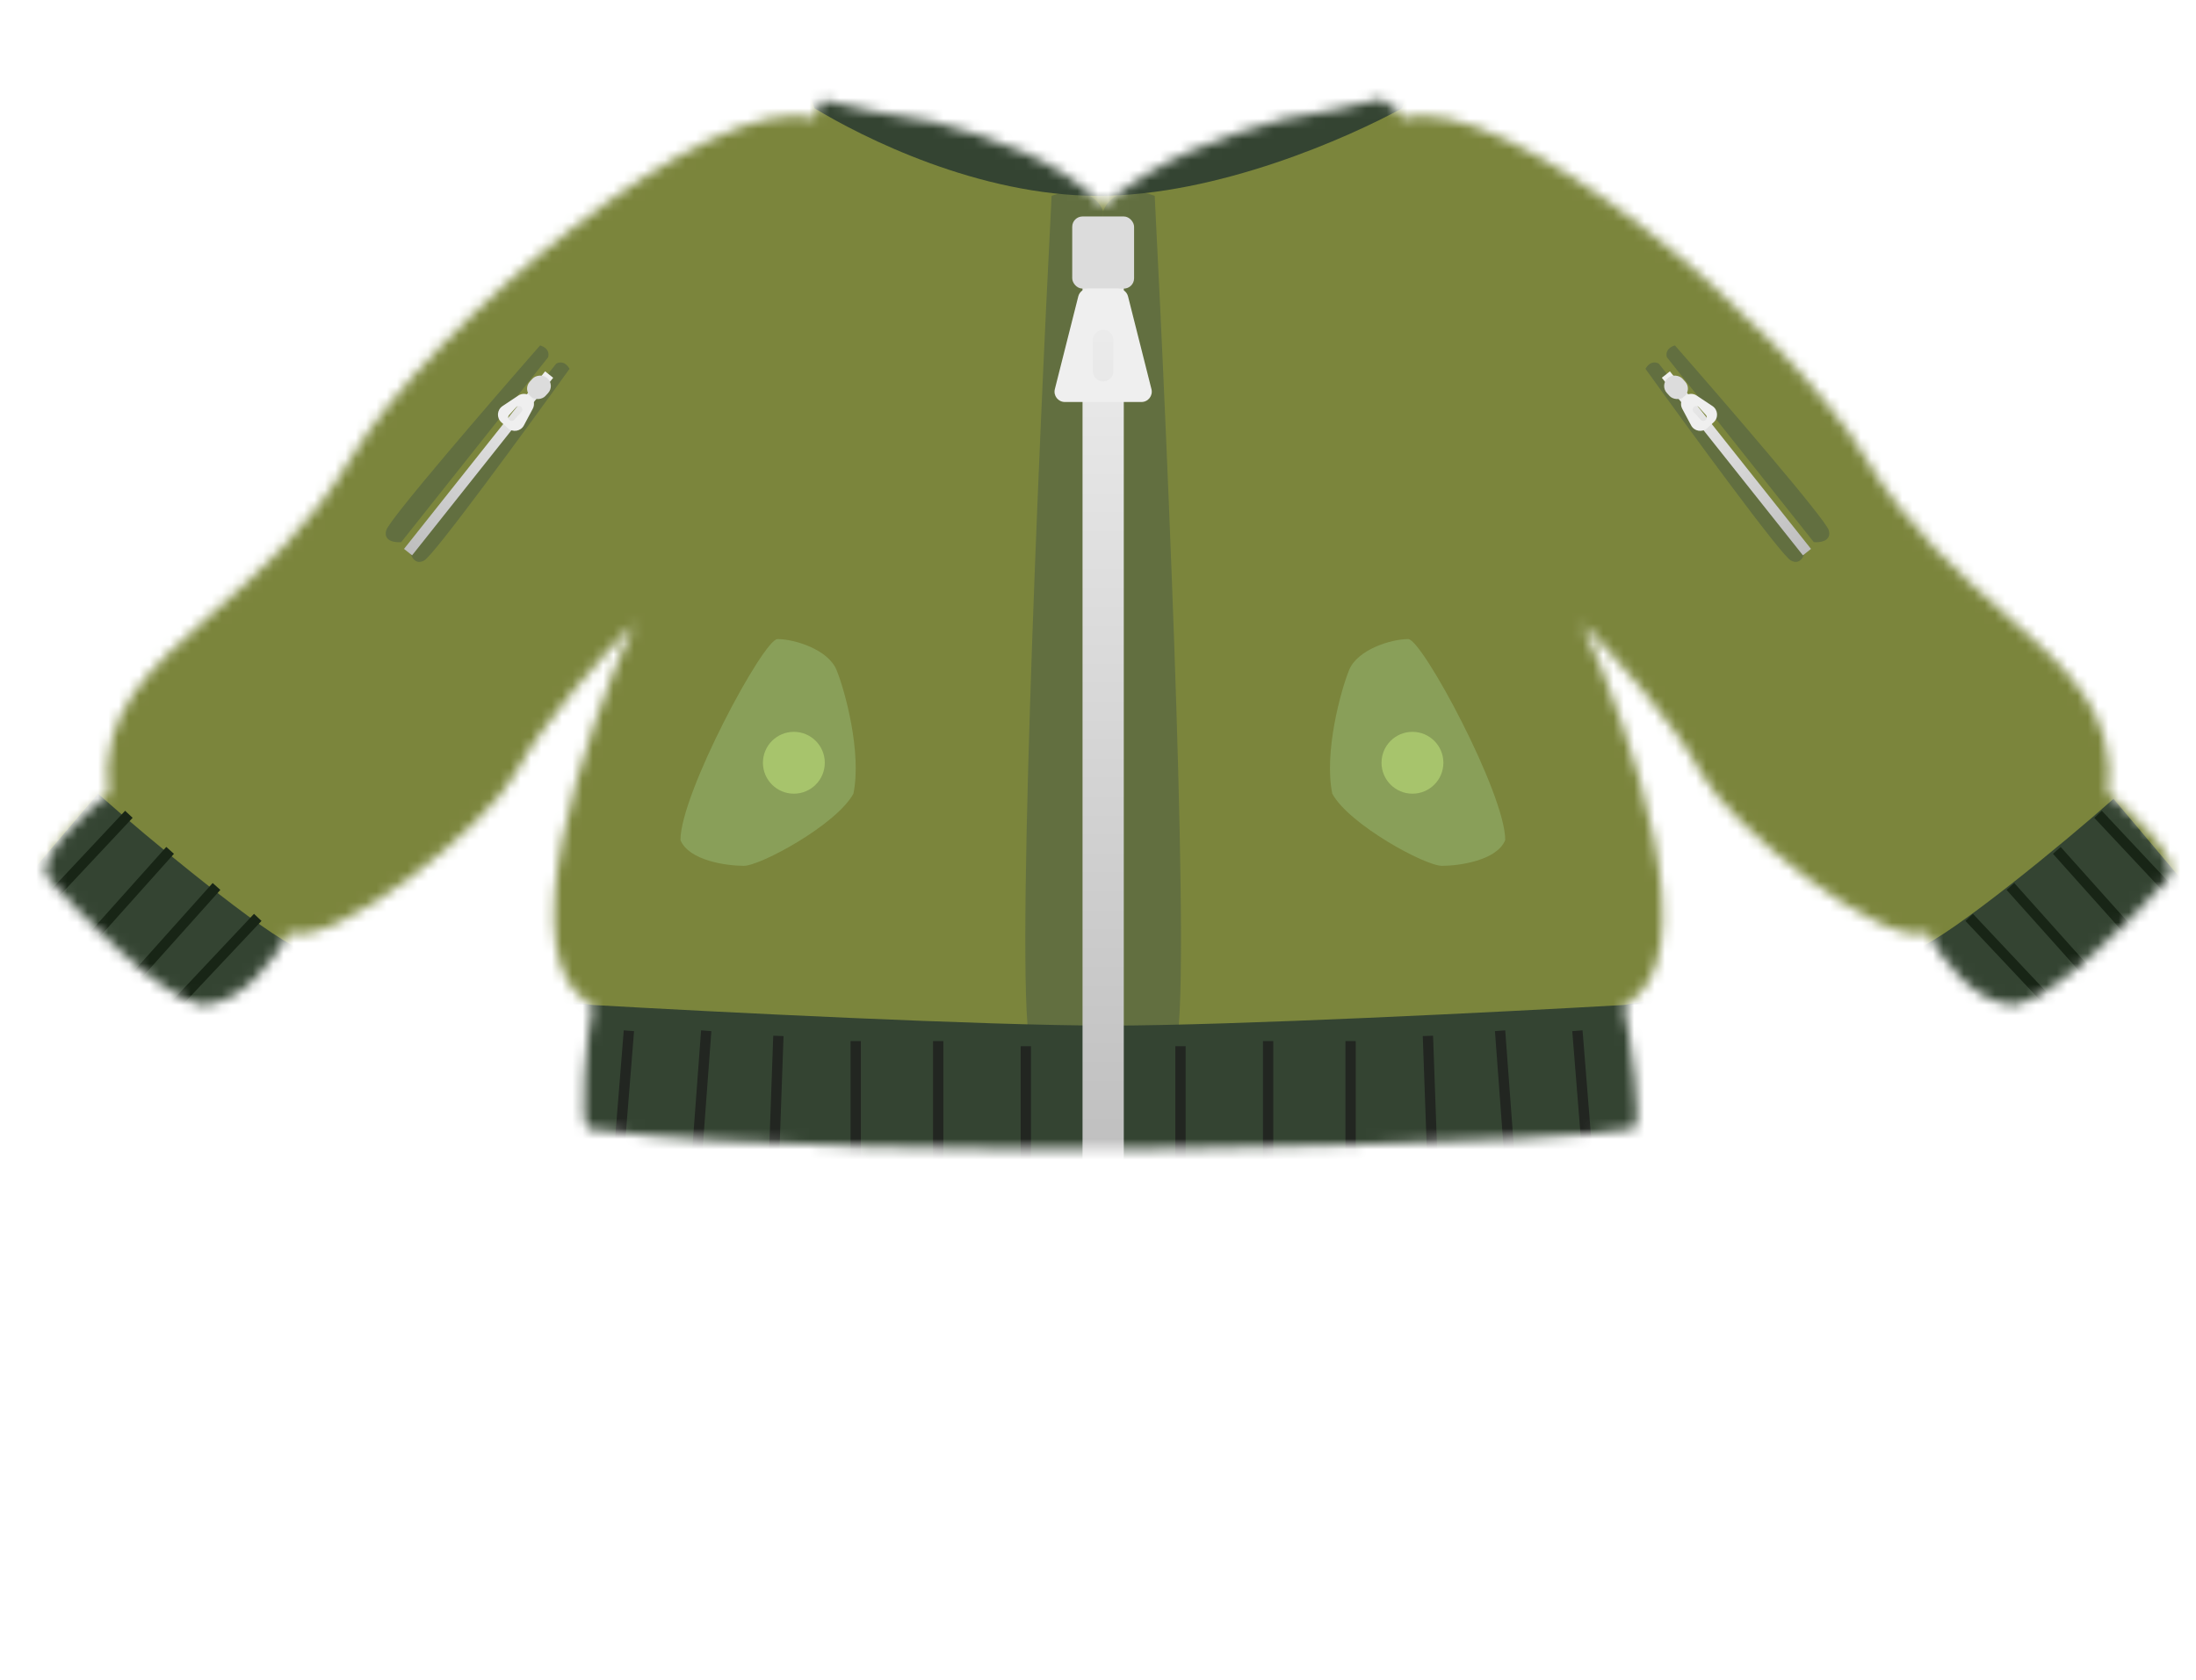 <svg width="213" height="163" viewBox="0 0 213 163" fill="none" xmlns="http://www.w3.org/2000/svg">
  <mask id="mask0" style="mask-type: alpha" maskUnits="userSpaceOnUse" x="4" y="9" width="207" height="103">
    <path
      fill-rule="evenodd"
      d="M79.823 9.703C79.402 10.258 79 10.993 79 11.5C69 8.5 41.6 31.7 34 44.5C30.03 51.187 25.012 55.603 20.624 59.464C14.514 64.841 9.627 69.142 10.5 77C8.167 78.833 3.7 83 4.5 85C7.833 88.833 15.5 96.7 19.5 97.5C23.5 97.5 26.833 92.833 28 90.5C32.5 92 47.2 80.2 50 75C52.8 69.8 58.833 63.167 61.5 60.5C56.667 71.167 49.1 93.5 57.5 97.5C56.833 100.833 56.2 108.7 57 109.5C71 111.5 99.6 111.5 106 111.5C112.4 111.5 149.5 111 158.5 109.5C159.3 108.7 158.167 100.833 157.5 97.5C165.9 93.5 158.333 71.167 153.5 60.5C156.167 63.167 162.2 69.8 165 75C167.8 80.2 182.5 92 187 90.5C188.167 92.833 191.5 97.5 195.5 97.5C199.5 96.7 207.167 88.833 210.5 85C211.3 83 206.833 78.833 204.5 77C205.373 69.142 200.486 64.841 194.376 59.464C189.988 55.603 184.97 51.187 181 44.5C173.4 31.7 146 8.5 136 11.5C136 10.961 134.865 10.165 133.972 9.601C131.229 10.3 128.012 10.991 124.432 11.566C118.83 13.131 112.353 15.277 107 20C102.815 15.516 96.366 13.355 90.538 11.808C86.5 11.218 82.88 10.469 79.823 9.703Z"
      fill="black"
    />
  </mask>
  <g mask="url(#mask0)">
    <rect width="213" height="163" transform="matrix(-1 0 0 1 213 0)" fill="#7B853C" />
    <g filter="url(#filter0_dd)">
      <path
        d="M100 101.5C98.4 97.9 100.667 45 102 19C105.2 17.8 106.667 19.5 107 20.5V101.5C105.333 103 101.6 105.1 100 101.5Z"
        fill="#626F40"
      />
    </g>
    <g filter="url(#filter1_dd)">
      <path
        d="M114 101.5C115.6 97.9 113.333 45 112 19C108.8 17.8 107.333 19.5 107 20.5V101.5C108.667 103 112.4 105.1 114 101.5Z"
        fill="#626F40"
      />
    </g>
    <g filter="url(#filter2_dd)">
      <path
        d="M177.38 51.443C177.079 50.382 167.307 39.047 162.459 33.512C161.584 33.773 161.579 34.391 161.685 34.667L175.928 52.596C176.537 52.654 177.681 52.503 177.38 51.443Z"
        fill="#626F40"
      />
    </g>
    <g filter="url(#filter3_dd)">
      <path
        d="M173.693 54.372C172.728 53.838 163.897 41.756 159.602 35.781C160.054 34.988 160.657 35.123 160.902 35.289L175.145 53.218C175.063 53.825 174.658 54.905 173.693 54.372Z"
        fill="#626F40"
      />
    </g>
    <path
      d="M107.5 99.5C95.5 99.5 69.167 98.167 57.5 97.5L49 96.5L57.5 113.5H159.5L164 96.5L157.5 97.5C145.833 98.167 119.5 99.5 107.5 99.5Z"
      fill="#344432"
    />
    <g filter="url(#filter4_d)">
      <rect x="105" y="22" width="4" height="92" fill="url(#paint0_linear)" />
    </g>
    <g filter="url(#filter5_d)">
      <rect
        x="161.188"
        y="35.649"
        width="1"
        height="22"
        transform="rotate(-38.463 161.188 35.649)"
        fill="url(#paint1_linear)"
      />
    </g>
    <g filter="url(#filter6_i)">
      <path
        d="M106.5 20C94.9 20 83.667 14.333 79 11.5L78.5 10L79.5 9H133.5L136.5 10L136 11.5C130.833 14.333 118.1 20 106.5 20Z"
        fill="#344432"
      />
    </g>
    <g filter="url(#filter7_i)">
      <path d="M1 86L9.5 76C14.167 80.167 25.8 89.8 29 91L20.5 101.5L1 86Z" fill="#344432" />
    </g>
    <g filter="url(#filter8_i)">
      <path d="M213 86L205 76.5C200.333 80.667 189.2 89.8 186 91L193.5 101.5L213 86Z" fill="#344432" />
    </g>
    <g filter="url(#filter9_d)">
      <rect x="104" y="20" width="6" height="7" rx="1" fill="#DCDCDC" />
    </g>
    <g filter="url(#filter10_d)">
      <rect
        x="161"
        y="36.38"
        width="2.054"
        height="2.396"
        rx="1"
        transform="rotate(-42.207 161 36.38)"
        fill="#DCDCDC"
      />
    </g>
    <g filter="url(#filter11_d)">
      <path
        fill-rule="evenodd"
        d="M105.556 27C105.098 27 104.699 27.311 104.587 27.755L102.314 36.755C102.155 37.387 102.632 38 103.284 38H110.716C111.367 38 111.845 37.387 111.685 36.755L109.413 27.755C109.301 27.311 108.901 27 108.443 27H105.556ZM107 31C106.448 31 106 31.448 106 32V35C106 35.552 106.448 36 107 36C107.552 36 108 35.552 108 35V32C108 31.448 107.552 31 107 31Z"
        fill="#EFEFEF"
      />
    </g>
    <g filter="url(#filter12_d)">
      <path
        fill-rule="evenodd"
        d="M163.37 37.465C163.039 37.765 162.954 38.252 163.164 38.647L164.029 40.271C164.335 40.846 165.101 40.979 165.583 40.541L166.217 39.967C166.699 39.529 166.641 38.754 166.099 38.393L164.567 37.375C164.195 37.127 163.702 37.164 163.37 37.465ZM164.29 38.479C164.15 38.606 164.139 38.823 164.266 38.963L164.956 39.723C165.083 39.863 165.3 39.874 165.44 39.747C165.58 39.62 165.59 39.403 165.463 39.263L164.773 38.503C164.646 38.363 164.43 38.352 164.29 38.479Z"
        fill="#EFEFEF"
      />
    </g>
    <g filter="url(#filter13_dd)">
      <path
        d="M37.464 51.443C37.765 50.382 47.536 39.047 52.385 33.512C53.259 33.773 53.265 34.391 53.158 34.667L38.915 52.596C38.306 52.654 37.162 52.503 37.464 51.443Z"
        fill="#626F40"
      />
    </g>
    <g filter="url(#filter14_dd)">
      <path
        d="M41.15 54.372C42.115 53.838 50.947 41.756 55.242 35.781C54.789 34.988 54.186 35.123 53.941 35.289L39.698 53.218C39.78 53.825 40.185 54.905 41.15 54.372Z"
        fill="#626F40"
      />
    </g>
    <g filter="url(#filter15_d)">
      <rect
        width="1"
        height="22"
        transform="matrix(-0.783 -0.622 -0.622 0.783 53.655 35.649)"
        fill="url(#paint2_linear)"
      />
    </g>
    <g filter="url(#filter16_d)">
      <rect
        width="2.054"
        height="2.396"
        rx="1"
        transform="matrix(-0.741 -0.672 -0.672 0.741 53.843 36.38)"
        fill="#DCDCDC"
      />
    </g>
    <g filter="url(#filter17_d)">
      <path
        fill-rule="evenodd"
        d="M51.473 37.465C51.804 37.765 51.889 38.252 51.679 38.647L50.815 40.271C50.508 40.846 49.743 40.979 49.26 40.541L48.626 39.967C48.144 39.529 48.202 38.754 48.745 38.393L50.276 37.375C50.648 37.127 51.142 37.164 51.473 37.465ZM50.553 38.479C50.693 38.606 50.704 38.823 50.577 38.963L49.887 39.723C49.76 39.863 49.544 39.874 49.404 39.747C49.264 39.62 49.253 39.403 49.38 39.263L50.07 38.503C50.197 38.363 50.413 38.352 50.553 38.479Z"
        fill="#EFEFEF"
      />
    </g>
    <g filter="url(#filter18_f)">
      <path
        d="M61 100L60 112.5M68.5 100L67.5 113.5M75.5 100.5L75 114.5M83 101V115.5M91 101V115.5M99.5 101.5V115.5M153 100L154 112.5M145.5 100L146.5 113.5M138.5 100.5L139 114.5M131 101V115.5M123 101V115.5M114.5 101.5V115.5"
        stroke="#222621"
      />
    </g>
    <g filter="url(#filter19_d)">
      <path
        d="M76.412 61C75.062 61 67 76 67 80.5C67.818 82.5 71.501 83 73.138 83C74.775 83 82.14 79 83.777 76C84.595 72 82.959 66 82.14 64C81.322 62 78.048 61 76.412 61Z"
        fill="#899F59"
      />
    </g>
    <g filter="url(#filter20_d)">
      <circle cx="77" cy="73" r="3" fill="#A7C46C" />
    </g>
    <g filter="url(#filter21_d)">
      <path
        d="M137.589 61C138.938 61 147 76 147 80.5C146.182 82.5 142.499 83 140.862 83C139.225 83 131.86 79 130.223 76C129.405 72 131.041 66 131.86 64C132.678 62 135.952 61 137.589 61Z"
        fill="#899F59"
      />
    </g>
    <g filter="url(#filter22_d)">
      <circle r="3" transform="matrix(-1 0 0 1 137 73)" fill="#A7C46C" />
    </g>
    <g filter="url(#filter23_f)">
      <path d="M12.5 79L5 87M16.5 82.5L8 92M21 86L12.5 95.5M25 89L17 97.5" stroke="#182516" />
    </g>
    <g filter="url(#filter24_f)">
      <path d="M203.5 79L211 87M199.5 82.5L208 92M195 86L203.5 95.5M191 89L199 97.5" stroke="#182516" />
    </g>
  </g>
  <defs>
    <filter
      id="filter0_dd"
      x="96.45"
      y="15.587"
      width="13.55"
      height="90.9"
      filterUnits="userSpaceOnUse"
      color-interpolation-filters="sRGB"
    >
      <feFlood flood-opacity="0" result="BackgroundImageFix" />
      <feColorMatrix
        in="SourceAlpha"
        type="matrix"
        values="0 0 0 0 0 0 0 0 0 0 0 0 0 0 0 0 0 0 127 0"
        result="hardAlpha"
      />
      <feOffset />
      <feGaussianBlur stdDeviation="1.5" />
      <feColorMatrix type="matrix" values="0 0 0 0 0.322 0 0 0 0 0.424 0 0 0 0 0.192 0 0 0 0.3 0" />
      <feBlend mode="normal" in2="BackgroundImageFix" result="effect1_dropShadow" />
      <feColorMatrix
        in="SourceAlpha"
        type="matrix"
        values="0 0 0 0 0 0 0 0 0 0 0 0 0 0 0 0 0 0 127 0"
        result="hardAlpha"
      />
      <feOffset />
      <feGaussianBlur stdDeviation="1.5" />
      <feColorMatrix type="matrix" values="0 0 0 0 0.322 0 0 0 0 0.425 0 0 0 0 0.191 0 0 0 0.3 0" />
      <feBlend mode="normal" in2="effect1_dropShadow" result="effect2_dropShadow" />
      <feBlend mode="normal" in="SourceGraphic" in2="effect2_dropShadow" result="shape" />
    </filter>
    <filter
      id="filter1_dd"
      x="104"
      y="15.587"
      width="13.55"
      height="90.9"
      filterUnits="userSpaceOnUse"
      color-interpolation-filters="sRGB"
    >
      <feFlood flood-opacity="0" result="BackgroundImageFix" />
      <feColorMatrix
        in="SourceAlpha"
        type="matrix"
        values="0 0 0 0 0 0 0 0 0 0 0 0 0 0 0 0 0 0 127 0"
        result="hardAlpha"
      />
      <feOffset />
      <feGaussianBlur stdDeviation="1.5" />
      <feColorMatrix type="matrix" values="0 0 0 0 0.322 0 0 0 0 0.424 0 0 0 0 0.192 0 0 0 0.3 0" />
      <feBlend mode="normal" in2="BackgroundImageFix" result="effect1_dropShadow" />
      <feColorMatrix
        in="SourceAlpha"
        type="matrix"
        values="0 0 0 0 0 0 0 0 0 0 0 0 0 0 0 0 0 0 127 0"
        result="hardAlpha"
      />
      <feOffset />
      <feGaussianBlur stdDeviation="1.5" />
      <feColorMatrix type="matrix" values="0 0 0 0 0.322 0 0 0 0 0.425 0 0 0 0 0.191 0 0 0 0.3 0" />
      <feBlend mode="normal" in2="effect1_dropShadow" result="effect2_dropShadow" />
      <feBlend mode="normal" in="SourceGraphic" in2="effect2_dropShadow" result="shape" />
    </filter>
    <filter
      id="filter2_dd"
      x="158.638"
      y="30.512"
      width="21.791"
      height="25.095"
      filterUnits="userSpaceOnUse"
      color-interpolation-filters="sRGB"
    >
      <feFlood flood-opacity="0" result="BackgroundImageFix" />
      <feColorMatrix
        in="SourceAlpha"
        type="matrix"
        values="0 0 0 0 0 0 0 0 0 0 0 0 0 0 0 0 0 0 127 0"
        result="hardAlpha"
      />
      <feOffset />
      <feGaussianBlur stdDeviation="1.5" />
      <feColorMatrix type="matrix" values="0 0 0 0 0.322 0 0 0 0 0.424 0 0 0 0 0.192 0 0 0 0.3 0" />
      <feBlend mode="normal" in2="BackgroundImageFix" result="effect1_dropShadow" />
      <feColorMatrix
        in="SourceAlpha"
        type="matrix"
        values="0 0 0 0 0 0 0 0 0 0 0 0 0 0 0 0 0 0 127 0"
        result="hardAlpha"
      />
      <feOffset />
      <feGaussianBlur stdDeviation="1.5" />
      <feColorMatrix type="matrix" values="0 0 0 0 0.322 0 0 0 0 0.425 0 0 0 0 0.191 0 0 0 0.3 0" />
      <feBlend mode="normal" in2="effect1_dropShadow" result="effect2_dropShadow" />
      <feBlend mode="normal" in="SourceGraphic" in2="effect2_dropShadow" result="shape" />
    </filter>
    <filter
      id="filter3_dd"
      x="156.602"
      y="32.162"
      width="21.544"
      height="25.353"
      filterUnits="userSpaceOnUse"
      color-interpolation-filters="sRGB"
    >
      <feFlood flood-opacity="0" result="BackgroundImageFix" />
      <feColorMatrix
        in="SourceAlpha"
        type="matrix"
        values="0 0 0 0 0 0 0 0 0 0 0 0 0 0 0 0 0 0 127 0"
        result="hardAlpha"
      />
      <feOffset />
      <feGaussianBlur stdDeviation="1.5" />
      <feColorMatrix type="matrix" values="0 0 0 0 0.322 0 0 0 0 0.424 0 0 0 0 0.192 0 0 0 0.3 0" />
      <feBlend mode="normal" in2="BackgroundImageFix" result="effect1_dropShadow" />
      <feColorMatrix
        in="SourceAlpha"
        type="matrix"
        values="0 0 0 0 0 0 0 0 0 0 0 0 0 0 0 0 0 0 127 0"
        result="hardAlpha"
      />
      <feOffset />
      <feGaussianBlur stdDeviation="1.5" />
      <feColorMatrix type="matrix" values="0 0 0 0 0.322 0 0 0 0 0.425 0 0 0 0 0.191 0 0 0 0.3 0" />
      <feBlend mode="normal" in2="effect1_dropShadow" result="effect2_dropShadow" />
      <feBlend mode="normal" in="SourceGraphic" in2="effect2_dropShadow" result="shape" />
    </filter>
    <filter
      id="filter4_d"
      x="102"
      y="20"
      width="10"
      height="98"
      filterUnits="userSpaceOnUse"
      color-interpolation-filters="sRGB"
    >
      <feFlood flood-opacity="0" result="BackgroundImageFix" />
      <feColorMatrix
        in="SourceAlpha"
        type="matrix"
        values="0 0 0 0 0 0 0 0 0 0 0 0 0 0 0 0 0 0 127 0"
        result="hardAlpha"
      />
      <feOffset dy="1" />
      <feGaussianBlur stdDeviation="1.5" />
      <feColorMatrix type="matrix" values="0 0 0 0 0.209 0 0 0 0 0.321 0 0 0 0 0.139 0 0 0 0.3 0" />
      <feBlend mode="normal" in2="BackgroundImageFix" result="effect1_dropShadow" />
      <feBlend mode="normal" in="SourceGraphic" in2="effect1_dropShadow" result="shape" />
    </filter>
    <filter
      id="filter5_d"
      x="158.188"
      y="33.027"
      width="20.467"
      height="23.848"
      filterUnits="userSpaceOnUse"
      color-interpolation-filters="sRGB"
    >
      <feFlood flood-opacity="0" result="BackgroundImageFix" />
      <feColorMatrix
        in="SourceAlpha"
        type="matrix"
        values="0 0 0 0 0 0 0 0 0 0 0 0 0 0 0 0 0 0 127 0"
        result="hardAlpha"
      />
      <feOffset dy="1" />
      <feGaussianBlur stdDeviation="1.5" />
      <feColorMatrix type="matrix" values="0 0 0 0 0.209 0 0 0 0 0.321 0 0 0 0 0.139 0 0 0 0.3 0" />
      <feBlend mode="normal" in2="BackgroundImageFix" result="effect1_dropShadow" />
      <feBlend mode="normal" in="SourceGraphic" in2="effect1_dropShadow" result="shape" />
    </filter>
    <filter
      id="filter6_i"
      x="78.5"
      y="8"
      width="58"
      height="12"
      filterUnits="userSpaceOnUse"
      color-interpolation-filters="sRGB"
    >
      <feFlood flood-opacity="0" result="BackgroundImageFix" />
      <feBlend mode="normal" in="SourceGraphic" in2="BackgroundImageFix" result="shape" />
      <feColorMatrix
        in="SourceAlpha"
        type="matrix"
        values="0 0 0 0 0 0 0 0 0 0 0 0 0 0 0 0 0 0 127 0"
        result="hardAlpha"
      />
      <feOffset dy="-1" />
      <feGaussianBlur stdDeviation="1" />
      <feComposite in2="hardAlpha" operator="arithmetic" k2="-1" k3="1" />
      <feColorMatrix type="matrix" values="0 0 0 0 0.063 0 0 0 0 0.106 0 0 0 0 0.055 0 0 0 0.4 0" />
      <feBlend mode="normal" in2="shape" result="effect1_innerShadow" />
    </filter>
    <filter
      id="filter7_i"
      x="1"
      y="76"
      width="28"
      height="26.5"
      filterUnits="userSpaceOnUse"
      color-interpolation-filters="sRGB"
    >
      <feFlood flood-opacity="0" result="BackgroundImageFix" />
      <feBlend mode="normal" in="SourceGraphic" in2="BackgroundImageFix" result="shape" />
      <feColorMatrix
        in="SourceAlpha"
        type="matrix"
        values="0 0 0 0 0 0 0 0 0 0 0 0 0 0 0 0 0 0 127 0"
        result="hardAlpha"
      />
      <feOffset dy="1" />
      <feGaussianBlur stdDeviation="1" />
      <feComposite in2="hardAlpha" operator="arithmetic" k2="-1" k3="1" />
      <feColorMatrix type="matrix" values="0 0 0 0 0.061 0 0 0 0 0.104 0 0 0 0 0.056 0 0 0 1 0" />
      <feBlend mode="normal" in2="shape" result="effect1_innerShadow" />
    </filter>
    <filter
      id="filter8_i"
      x="186"
      y="76.5"
      width="27"
      height="26"
      filterUnits="userSpaceOnUse"
      color-interpolation-filters="sRGB"
    >
      <feFlood flood-opacity="0" result="BackgroundImageFix" />
      <feBlend mode="normal" in="SourceGraphic" in2="BackgroundImageFix" result="shape" />
      <feColorMatrix
        in="SourceAlpha"
        type="matrix"
        values="0 0 0 0 0 0 0 0 0 0 0 0 0 0 0 0 0 0 127 0"
        result="hardAlpha"
      />
      <feOffset dy="1" />
      <feGaussianBlur stdDeviation="1" />
      <feComposite in2="hardAlpha" operator="arithmetic" k2="-1" k3="1" />
      <feColorMatrix type="matrix" values="0 0 0 0 0.063 0 0 0 0 0.106 0 0 0 0 0.055 0 0 0 0.8 0" />
      <feBlend mode="normal" in2="shape" result="effect1_innerShadow" />
    </filter>
    <filter
      id="filter9_d"
      x="102"
      y="19"
      width="10"
      height="11"
      filterUnits="userSpaceOnUse"
      color-interpolation-filters="sRGB"
    >
      <feFlood flood-opacity="0" result="BackgroundImageFix" />
      <feColorMatrix
        in="SourceAlpha"
        type="matrix"
        values="0 0 0 0 0 0 0 0 0 0 0 0 0 0 0 0 0 0 127 0"
        result="hardAlpha"
      />
      <feOffset dy="1" />
      <feGaussianBlur stdDeviation="1" />
      <feColorMatrix type="matrix" values="0 0 0 0 0.182 0 0 0 0 0.383 0 0 0 0 0.058 0 0 0 0.7 0" />
      <feBlend mode="normal" in2="BackgroundImageFix" result="effect1_dropShadow" />
      <feBlend mode="normal" in="SourceGraphic" in2="effect1_dropShadow" result="shape" />
    </filter>
    <filter
      id="filter10_d"
      x="159.413"
      y="34.413"
      width="6.306"
      height="6.33"
      filterUnits="userSpaceOnUse"
      color-interpolation-filters="sRGB"
    >
      <feFlood flood-opacity="0" result="BackgroundImageFix" />
      <feColorMatrix
        in="SourceAlpha"
        type="matrix"
        values="0 0 0 0 0 0 0 0 0 0 0 0 0 0 0 0 0 0 127 0"
        result="hardAlpha"
      />
      <feOffset dy="1" />
      <feGaussianBlur stdDeviation="1" />
      <feColorMatrix type="matrix" values="0 0 0 0 0.182 0 0 0 0 0.383 0 0 0 0 0.058 0 0 0 0.7 0" />
      <feBlend mode="normal" in2="BackgroundImageFix" result="effect1_dropShadow" />
      <feBlend mode="normal" in="SourceGraphic" in2="effect1_dropShadow" result="shape" />
    </filter>
    <filter
      id="filter11_d"
      x="100.283"
      y="26"
      width="13.433"
      height="15"
      filterUnits="userSpaceOnUse"
      color-interpolation-filters="sRGB"
    >
      <feFlood flood-opacity="0" result="BackgroundImageFix" />
      <feColorMatrix
        in="SourceAlpha"
        type="matrix"
        values="0 0 0 0 0 0 0 0 0 0 0 0 0 0 0 0 0 0 127 0"
        result="hardAlpha"
      />
      <feOffset dy="1" />
      <feGaussianBlur stdDeviation="1" />
      <feColorMatrix type="matrix" values="0 0 0 0 0.429 0 0 0 0 0.429 0 0 0 0 0.429 0 0 0 0.4 0" />
      <feBlend mode="normal" in2="BackgroundImageFix" result="effect1_dropShadow" />
      <feBlend mode="normal" in="SourceGraphic" in2="effect1_dropShadow" result="shape" />
    </filter>
    <filter
      id="filter12_d"
      x="161.05"
      y="36.212"
      width="7.495"
      height="7.589"
      filterUnits="userSpaceOnUse"
      color-interpolation-filters="sRGB"
    >
      <feFlood flood-opacity="0" result="BackgroundImageFix" />
      <feColorMatrix
        in="SourceAlpha"
        type="matrix"
        values="0 0 0 0 0 0 0 0 0 0 0 0 0 0 0 0 0 0 127 0"
        result="hardAlpha"
      />
      <feOffset dy="1" />
      <feGaussianBlur stdDeviation="1" />
      <feColorMatrix type="matrix" values="0 0 0 0 0.429 0 0 0 0 0.429 0 0 0 0 0.429 0 0 0 0.4 0" />
      <feBlend mode="normal" in2="BackgroundImageFix" result="effect1_dropShadow" />
      <feBlend mode="normal" in="SourceGraphic" in2="effect1_dropShadow" result="shape" />
    </filter>
    <filter
      id="filter13_dd"
      x="34.414"
      y="30.512"
      width="21.791"
      height="25.095"
      filterUnits="userSpaceOnUse"
      color-interpolation-filters="sRGB"
    >
      <feFlood flood-opacity="0" result="BackgroundImageFix" />
      <feColorMatrix
        in="SourceAlpha"
        type="matrix"
        values="0 0 0 0 0 0 0 0 0 0 0 0 0 0 0 0 0 0 127 0"
        result="hardAlpha"
      />
      <feOffset />
      <feGaussianBlur stdDeviation="1.5" />
      <feColorMatrix type="matrix" values="0 0 0 0 0.322 0 0 0 0 0.424 0 0 0 0 0.192 0 0 0 0.3 0" />
      <feBlend mode="normal" in2="BackgroundImageFix" result="effect1_dropShadow" />
      <feColorMatrix
        in="SourceAlpha"
        type="matrix"
        values="0 0 0 0 0 0 0 0 0 0 0 0 0 0 0 0 0 0 127 0"
        result="hardAlpha"
      />
      <feOffset />
      <feGaussianBlur stdDeviation="1.5" />
      <feColorMatrix type="matrix" values="0 0 0 0 0.322 0 0 0 0 0.425 0 0 0 0 0.191 0 0 0 0.3 0" />
      <feBlend mode="normal" in2="effect1_dropShadow" result="effect2_dropShadow" />
      <feBlend mode="normal" in="SourceGraphic" in2="effect2_dropShadow" result="shape" />
    </filter>
    <filter
      id="filter14_dd"
      x="36.699"
      y="32.162"
      width="21.543"
      height="25.353"
      filterUnits="userSpaceOnUse"
      color-interpolation-filters="sRGB"
    >
      <feFlood flood-opacity="0" result="BackgroundImageFix" />
      <feColorMatrix
        in="SourceAlpha"
        type="matrix"
        values="0 0 0 0 0 0 0 0 0 0 0 0 0 0 0 0 0 0 127 0"
        result="hardAlpha"
      />
      <feOffset />
      <feGaussianBlur stdDeviation="1.5" />
      <feColorMatrix type="matrix" values="0 0 0 0 0.322 0 0 0 0 0.424 0 0 0 0 0.192 0 0 0 0.3 0" />
      <feBlend mode="normal" in2="BackgroundImageFix" result="effect1_dropShadow" />
      <feColorMatrix
        in="SourceAlpha"
        type="matrix"
        values="0 0 0 0 0 0 0 0 0 0 0 0 0 0 0 0 0 0 127 0"
        result="hardAlpha"
      />
      <feOffset />
      <feGaussianBlur stdDeviation="1.5" />
      <feColorMatrix type="matrix" values="0 0 0 0 0.322 0 0 0 0 0.425 0 0 0 0 0.191 0 0 0 0.3 0" />
      <feBlend mode="normal" in2="effect1_dropShadow" result="effect2_dropShadow" />
      <feBlend mode="normal" in="SourceGraphic" in2="effect2_dropShadow" result="shape" />
    </filter>
    <filter
      id="filter15_d"
      x="36.188"
      y="33.027"
      width="20.467"
      height="23.848"
      filterUnits="userSpaceOnUse"
      color-interpolation-filters="sRGB"
    >
      <feFlood flood-opacity="0" result="BackgroundImageFix" />
      <feColorMatrix
        in="SourceAlpha"
        type="matrix"
        values="0 0 0 0 0 0 0 0 0 0 0 0 0 0 0 0 0 0 127 0"
        result="hardAlpha"
      />
      <feOffset dy="1" />
      <feGaussianBlur stdDeviation="1.5" />
      <feColorMatrix type="matrix" values="0 0 0 0 0.209 0 0 0 0 0.321 0 0 0 0 0.139 0 0 0 0.3 0" />
      <feBlend mode="normal" in2="BackgroundImageFix" result="effect1_dropShadow" />
      <feBlend mode="normal" in="SourceGraphic" in2="effect1_dropShadow" result="shape" />
    </filter>
    <filter
      id="filter16_d"
      x="49.124"
      y="34.413"
      width="6.306"
      height="6.33"
      filterUnits="userSpaceOnUse"
      color-interpolation-filters="sRGB"
    >
      <feFlood flood-opacity="0" result="BackgroundImageFix" />
      <feColorMatrix
        in="SourceAlpha"
        type="matrix"
        values="0 0 0 0 0 0 0 0 0 0 0 0 0 0 0 0 0 0 127 0"
        result="hardAlpha"
      />
      <feOffset dy="1" />
      <feGaussianBlur stdDeviation="1" />
      <feColorMatrix type="matrix" values="0 0 0 0 0.182 0 0 0 0 0.383 0 0 0 0 0.058 0 0 0 0.7 0" />
      <feBlend mode="normal" in2="BackgroundImageFix" result="effect1_dropShadow" />
      <feBlend mode="normal" in="SourceGraphic" in2="effect1_dropShadow" result="shape" />
    </filter>
    <filter
      id="filter17_d"
      x="46.298"
      y="36.212"
      width="7.495"
      height="7.589"
      filterUnits="userSpaceOnUse"
      color-interpolation-filters="sRGB"
    >
      <feFlood flood-opacity="0" result="BackgroundImageFix" />
      <feColorMatrix
        in="SourceAlpha"
        type="matrix"
        values="0 0 0 0 0 0 0 0 0 0 0 0 0 0 0 0 0 0 127 0"
        result="hardAlpha"
      />
      <feOffset dy="1" />
      <feGaussianBlur stdDeviation="1" />
      <feColorMatrix type="matrix" values="0 0 0 0 0.429 0 0 0 0 0.429 0 0 0 0 0.429 0 0 0 0.4 0" />
      <feBlend mode="normal" in2="BackgroundImageFix" result="effect1_dropShadow" />
      <feBlend mode="normal" in="SourceGraphic" in2="effect1_dropShadow" result="shape" />
    </filter>
    <filter
      id="filter18_f"
      x="56.502"
      y="96.96"
      width="100.997"
      height="21.54"
      filterUnits="userSpaceOnUse"
      color-interpolation-filters="sRGB"
    >
      <feFlood flood-opacity="0" result="BackgroundImageFix" />
      <feBlend mode="normal" in="SourceGraphic" in2="BackgroundImageFix" result="shape" />
      <feGaussianBlur stdDeviation="1.5" result="effect1_foregroundBlur" />
    </filter>
    <filter
      id="filter19_d"
      x="64"
      y="60"
      width="21"
      height="26"
      filterUnits="userSpaceOnUse"
      color-interpolation-filters="sRGB"
    >
      <feFlood flood-opacity="0" result="BackgroundImageFix" />
      <feColorMatrix
        in="SourceAlpha"
        type="matrix"
        values="0 0 0 0 0 0 0 0 0 0 0 0 0 0 0 0 0 0 127 0"
        result="hardAlpha"
      />
      <feOffset dx="-1" dy="1" />
      <feGaussianBlur stdDeviation="1" />
      <feColorMatrix type="matrix" values="0 0 0 0 0.357 0 0 0 0 0.496 0 0 0 0 0.062 0 0 0 0.4 0" />
      <feBlend mode="normal" in2="BackgroundImageFix" result="effect1_dropShadow" />
      <feBlend mode="normal" in="SourceGraphic" in2="effect1_dropShadow" result="shape" />
    </filter>
    <filter
      id="filter20_d"
      x="72"
      y="69"
      width="10"
      height="10"
      filterUnits="userSpaceOnUse"
      color-interpolation-filters="sRGB"
    >
      <feFlood flood-opacity="0" result="BackgroundImageFix" />
      <feColorMatrix
        in="SourceAlpha"
        type="matrix"
        values="0 0 0 0 0 0 0 0 0 0 0 0 0 0 0 0 0 0 127 0"
        result="hardAlpha"
      />
      <feOffset dy="1" />
      <feGaussianBlur stdDeviation="1" />
      <feColorMatrix type="matrix" values="0 0 0 0 0.405 0 0 0 0 0.596 0 0 0 0 0.286 0 0 0 0.8 0" />
      <feBlend mode="normal" in2="BackgroundImageFix" result="effect1_dropShadow" />
      <feBlend mode="normal" in="SourceGraphic" in2="effect1_dropShadow" result="shape" />
    </filter>
    <filter
      id="filter21_d"
      x="127"
      y="60"
      width="21"
      height="26"
      filterUnits="userSpaceOnUse"
      color-interpolation-filters="sRGB"
    >
      <feFlood flood-opacity="0" result="BackgroundImageFix" />
      <feColorMatrix
        in="SourceAlpha"
        type="matrix"
        values="0 0 0 0 0 0 0 0 0 0 0 0 0 0 0 0 0 0 127 0"
        result="hardAlpha"
      />
      <feOffset dx="-1" dy="1" />
      <feGaussianBlur stdDeviation="1" />
      <feColorMatrix type="matrix" values="0 0 0 0 0.357 0 0 0 0 0.496 0 0 0 0 0.062 0 0 0 0.4 0" />
      <feBlend mode="normal" in2="BackgroundImageFix" result="effect1_dropShadow" />
      <feBlend mode="normal" in="SourceGraphic" in2="effect1_dropShadow" result="shape" />
    </filter>
    <filter
      id="filter22_d"
      x="132"
      y="69"
      width="10"
      height="10"
      filterUnits="userSpaceOnUse"
      color-interpolation-filters="sRGB"
    >
      <feFlood flood-opacity="0" result="BackgroundImageFix" />
      <feColorMatrix
        in="SourceAlpha"
        type="matrix"
        values="0 0 0 0 0 0 0 0 0 0 0 0 0 0 0 0 0 0 127 0"
        result="hardAlpha"
      />
      <feOffset dy="1" />
      <feGaussianBlur stdDeviation="1" />
      <feColorMatrix type="matrix" values="0 0 0 0 0.405 0 0 0 0 0.596 0 0 0 0 0.286 0 0 0 0.8 0" />
      <feBlend mode="normal" in2="BackgroundImageFix" result="effect1_dropShadow" />
      <feBlend mode="normal" in="SourceGraphic" in2="effect1_dropShadow" result="shape" />
    </filter>
    <filter
      id="filter23_f"
      x="2.635"
      y="76.658"
      width="24.729"
      height="23.185"
      filterUnits="userSpaceOnUse"
      color-interpolation-filters="sRGB"
    >
      <feFlood flood-opacity="0" result="BackgroundImageFix" />
      <feBlend mode="normal" in="SourceGraphic" in2="BackgroundImageFix" result="shape" />
      <feGaussianBlur stdDeviation="1" result="effect1_foregroundBlur" />
    </filter>
    <filter
      id="filter24_f"
      x="188.636"
      y="76.658"
      width="24.729"
      height="23.185"
      filterUnits="userSpaceOnUse"
      color-interpolation-filters="sRGB"
    >
      <feFlood flood-opacity="0" result="BackgroundImageFix" />
      <feBlend mode="normal" in="SourceGraphic" in2="BackgroundImageFix" result="shape" />
      <feGaussianBlur stdDeviation="1" result="effect1_foregroundBlur" />
    </filter>
    <linearGradient id="paint0_linear" x1="107" y1="22" x2="107" y2="114" gradientUnits="userSpaceOnUse">
      <stop stop-color="#F0F0F0" />
      <stop offset="1" stop-color="#BEBEBE" />
    </linearGradient>
    <linearGradient id="paint1_linear" x1="161.688" y1="35.649" x2="161.688" y2="57.649" gradientUnits="userSpaceOnUse">
      <stop stop-color="#F0F0F0" />
      <stop offset="1" stop-color="#BEBEBE" />
    </linearGradient>
    <linearGradient id="paint2_linear" x1="0.5" y1="0" x2="0.5" y2="22" gradientUnits="userSpaceOnUse">
      <stop stop-color="#F0F0F0" />
      <stop offset="1" stop-color="#BEBEBE" />
    </linearGradient>
  </defs>
</svg>
